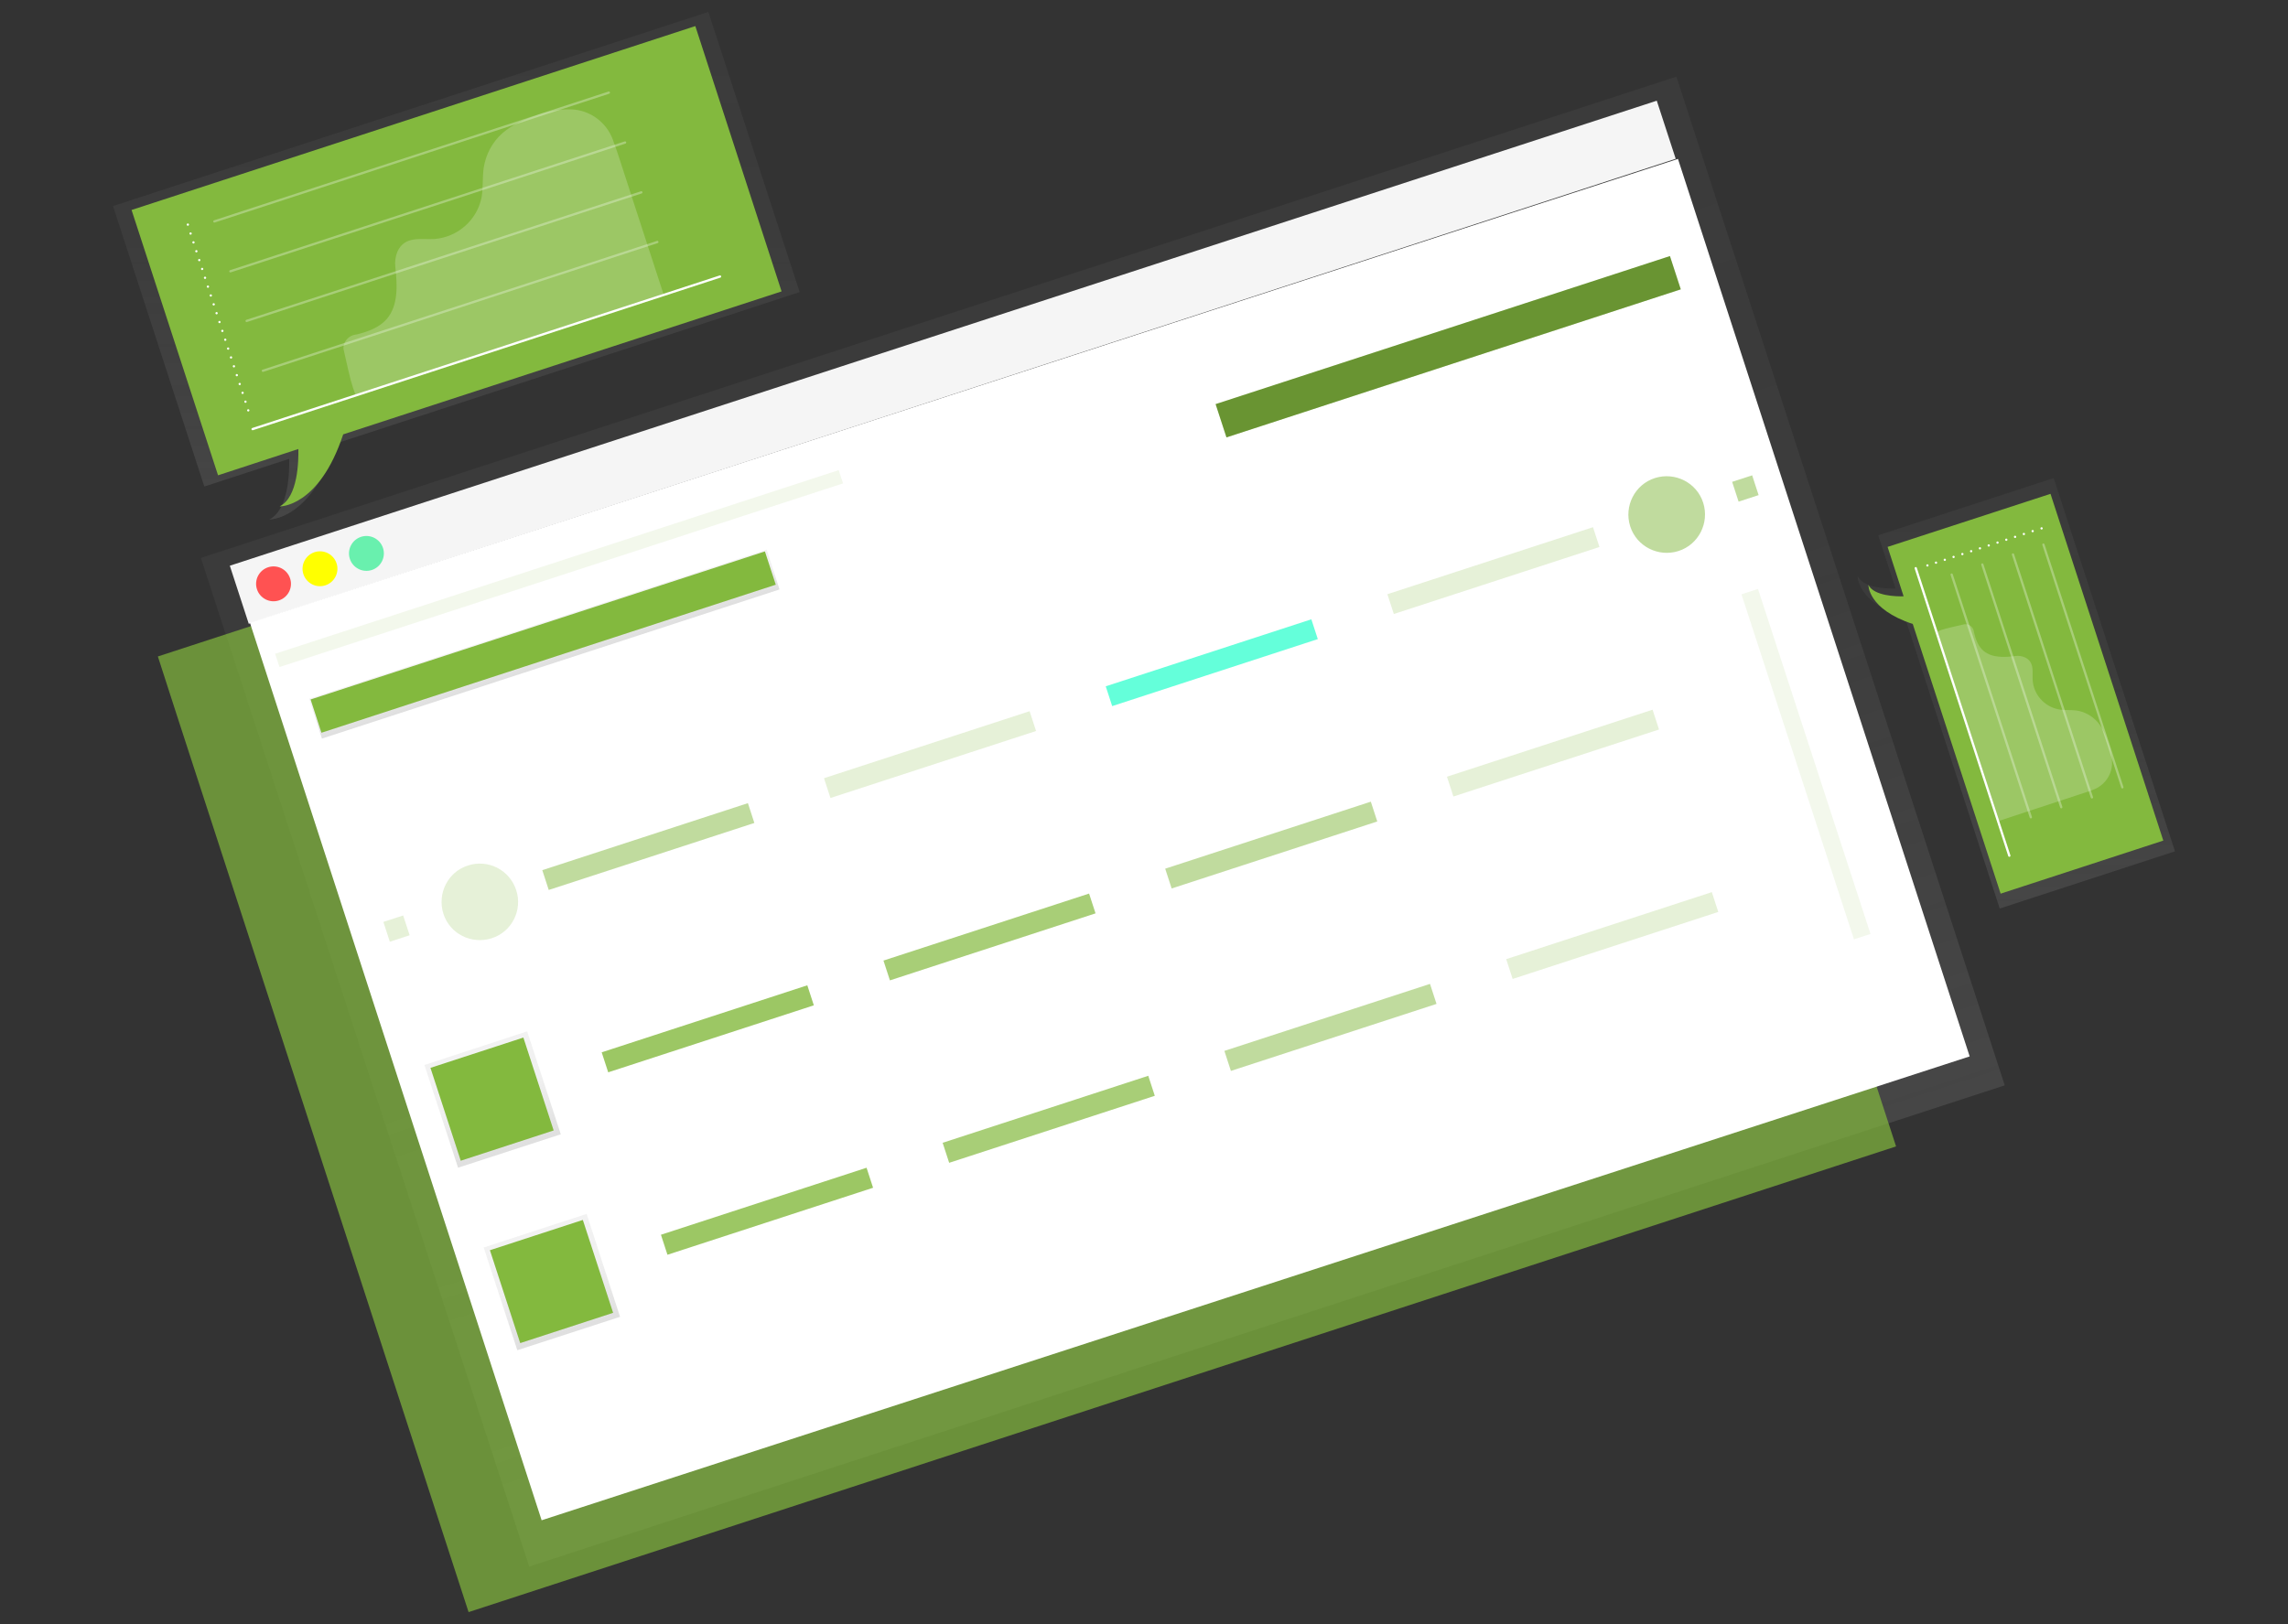 <?xml version="1.0" encoding="utf-8"?>
<!-- Generator: Adobe Illustrator 19.0.0, SVG Export Plug-In . SVG Version: 6.00 Build 0)  -->
<svg version="1.1" id="ee32c68f-7624-44c0-a731-77ce30d0b408"
	 xmlns="http://www.w3.org/2000/svg" xmlns:xlink="http://www.w3.org/1999/xlink" x="0px" y="0px" viewBox="450 -305 1000 710"
	 style="enable-background:new 450 -305 1000 710;" xml:space="preserve">
<rect x="450" y="-305" width="1000" height="710" fill="#333333" stroke="none"/>
<style type="text/css">
	.st0{fill:url(#SVGID_1_);}
	.st1{opacity:0.7;fill:#83B93E;enable-background:new    ;}
	.st2{fill:#F5F5F5;}
	.st3{fill:#FFFFFF;}
	.st4{fill:#FF5252;}
	.st5{fill:#FFFF00;}
	.st6{fill:#69F0AE;}
	.st7{fill:url(#SVGID_2_);}
	.st8{fill:#83B93E;}
	.st9{opacity:0.2;enable-background:new    ;}
	.st10{opacity:0.2;fill:#83B93E;enable-background:new    ;}
	.st11{opacity:0.5;fill:#83B93E;enable-background:new    ;}
	.st12{opacity:0.8;fill:#83B93E;enable-background:new    ;}
	.st13{fill:#64FFDA;}
	.st14{fill:url(#SVGID_3_);}
	.st15{fill:url(#SVGID_4_);}
	.st16{fill:url(#SVGID_5_);}
	.st17{fill:none;stroke:#FFFFFF;stroke-linecap:round;stroke-linejoin:round;}
	.st18{fill:none;stroke:#FFFFFF;stroke-linecap:round;stroke-linejoin:round;stroke-dasharray:0,4.07;}
	.st19{opacity:0.3;fill:none;stroke:#FFFFFF;stroke-linecap:round;stroke-linejoin:round;enable-background:new    ;}
	.st20{opacity:0.2;fill:#FFFFFF;enable-background:new    ;}
	.st21{opacity:0.1;fill:#83B93E;enable-background:new    ;}
	.st22{fill:url(#SVGID_6_);}
	.st23{fill:none;stroke:#FFFFFF;stroke-linecap:round;stroke-linejoin:round;stroke-dasharray:0,4.04;}
</style>
<title>responsiveness</title>
<g>
	
		<linearGradient id="SVGID_1_" gradientUnits="userSpaceOnUse" x1="1163.041" y1="-164.683" x2="1163.041" y2="299.3" gradientTransform="matrix(0.951 -0.31 -0.31 -0.951 -152.963 478.551)">
		<stop  offset="0" style="stop-color:#808080;stop-opacity:0.25"/>
		<stop  offset="0.54" style="stop-color:#808080;stop-opacity:0.12"/>
		<stop  offset="1" style="stop-color:#808080;stop-opacity:0.1"/>
	</linearGradient>
	<polygon class="st0" points="537.8,-61.1 546.5,-34.3 681.3,379.9 1326.2,169.5 1191.4,-244.7 1182.7,-271.5 	"/>
	<polygon class="st1" points="519,-18 527.2,7.4 654.8,399.8 1278.7,196.2 1151.1,-196.2 1142.8,-221.6 	"/>
	
		<rect x="538.8" y="-159.9" transform="matrix(-0.951 0.31 -0.31 -0.951 1645.219 -554.677)" class="st2" width="655.8" height="26.7"/>
	
		<rect x="606.9" y="-143.9" transform="matrix(-0.951 0.309 -0.309 -0.951 1843.566 -167.529)" class="st3" width="656.3" height="412.6"/>
	<path class="st4" d="M576.8-52.1c1.3,4-0.9,8.3-4.9,9.6s-8.3-0.9-9.6-4.9c-1.3-4,0.9-8.3,4.9-9.6C571.2-58.3,575.5-56.1,576.8-52.1
		z"/>
	<path class="st5" d="M597.1-58.7c1.3,4-0.9,8.3-4.9,9.6s-8.3-0.9-9.6-4.9c-1.3-4,0.9-8.3,4.9-9.6C591.5-64.9,595.8-62.7,597.1-58.7
		z"/>
	<path class="st6" d="M617.4-65.4c1.3,4-0.9,8.3-4.9,9.6c-4,1.3-8.3-0.9-9.6-4.9c-1.3-4,0.9-8.3,4.9-9.6
		C611.8-71.6,616.1-69.4,617.4-65.4z"/>
	
		<linearGradient id="SVGID_2_" gradientUnits="userSpaceOnUse" x1="955" y1="207.496" x2="955" y2="225.907" gradientTransform="matrix(0.951 -0.31 -0.31 -0.951 -153.036 478.406)">
		<stop  offset="0" style="stop-color:#808080;stop-opacity:0.25"/>
		<stop  offset="0.54" style="stop-color:#808080;stop-opacity:0.12"/>
		<stop  offset="1" style="stop-color:#808080;stop-opacity:0.1"/>
	</linearGradient>
	<polygon class="st7" points="585.1,0.5 785.1,-64.7 790.7,-47.3 590.7,17.9 	"/>
	
		<rect x="583.3" y="-31.7" transform="matrix(-0.951 0.31 -0.31 -0.951 1333.953 -260.345)" class="st8" width="208.8" height="15.3"/>
	
		<rect x="978.9" y="-160.8" transform="matrix(-0.951 0.31 -0.31 -0.951 2065.696 -634.882)" class="st8" width="208.8" height="15.3"/>
	
		<rect x="978.9" y="-160.8" transform="matrix(-0.951 0.31 -0.31 -0.951 2065.696 -634.882)" class="st9" width="208.8" height="15.3"/>
	
		<rect x="618.8" y="96.6" transform="matrix(-0.951 0.31 -0.31 -0.951 1247.459 3.931)" class="st10" width="9.1" height="9.1"/>
	
		<rect x="1208.7" y="-95.9" transform="matrix(-0.951 0.31 -0.31 -0.951 2338.37 -554.435)" class="st11" width="9.2" height="9.1"/>
	<path class="st10" d="M675.6,84.1c2.9,8.8-1.9,18.3-10.7,21.1s-18.3-1.9-21.1-10.7s1.9-18.3,10.7-21.1c0,0,0,0,0,0
		C663.3,70.5,672.7,75.3,675.6,84.1z"/>
	<path class="st11" d="M1194.4-85.2c2.8,8.8-2,18.3-10.8,21.1c-8.8,2.8-18.3-2-21.1-10.8c-2.8-8.8,2-18.3,10.8-21.1
		C1182.1-98.8,1191.6-94,1194.4-85.2z"/>
	
		<rect x="686.3" y="60.6" transform="matrix(-0.951 0.31 -0.31 -0.951 1451.16 -100.335)" class="st11" width="94.5" height="9.1"/>
	
		<rect x="712.2" y="140.4" transform="matrix(-0.951 0.31 -0.31 -0.951 1526.521 47.254)" class="st12" width="94.5" height="9.2"/>
	
		<rect x="835.4" y="100.2" transform="matrix(-0.951 0.31 -0.31 -0.951 1754.346 -69.369)" class="st1" width="94.5" height="9.1"/>
	
		<rect x="958.6" y="60" transform="matrix(-0.951 0.31 -0.31 -0.951 1982.183 -185.969)" class="st11" width="94.5" height="9.1"/>
	
		<rect x="1081.8" y="19.8" transform="matrix(-0.951 0.31 -0.31 -0.951 2210.028 -302.595)" class="st10" width="94.5" height="9.1"/>
	
		<rect x="738.2" y="220.2" transform="matrix(-0.951 0.31 -0.31 -0.951 1601.881 194.843)" class="st12" width="94.5" height="9.2"/>
	
		<rect x="861.4" y="180" transform="matrix(-0.951 0.31 -0.31 -0.951 1829.707 78.22)" class="st1" width="94.5" height="9.2"/>
	
		<rect x="984.6" y="139.8" transform="matrix(-0.951 0.31 -0.31 -0.951 2057.544 -38.38)" class="st11" width="94.5" height="9.2"/>
	
		<rect x="1107.8" y="99.6" transform="matrix(-0.951 0.31 -0.31 -0.951 2285.388 -155.006)" class="st10" width="94.5" height="9.1"/>
	
		<rect x="809.5" y="20.4" transform="matrix(-0.951 0.31 -0.31 -0.951 1678.986 -216.958)" class="st10" width="94.5" height="9.1"/>
	
		<rect x="932.7" y="-19.8" transform="matrix(-0.951 0.31 -0.31 -0.951 1906.822 -333.557)" class="st13" width="94.5" height="9.1"/>
	
		<rect x="1055.9" y="-59.9" transform="matrix(-0.951 0.31 -0.31 -0.951 2134.653 -450.155)" class="st10" width="94.5" height="9.1"/>
	
		<linearGradient id="SVGID_3_" gradientUnits="userSpaceOnUse" x1="871.85" y1="10.726" x2="871.85" y2="58.04" gradientTransform="matrix(0.951 -0.31 -0.31 -0.951 -153.043 478.413)">
		<stop  offset="0" style="stop-color:#808080;stop-opacity:0.25"/>
		<stop  offset="0.54" style="stop-color:#808080;stop-opacity:0.12"/>
		<stop  offset="1" style="stop-color:#808080;stop-opacity:0.1"/>
	</linearGradient>
	<polygon class="st14" points="635.5,160.6 680.4,145.9 695.1,190.9 650.2,205.5 	"/>
	
		<linearGradient id="SVGID_4_" gradientUnits="userSpaceOnUse" x1="871.814" y1="-73.174" x2="871.814" y2="-25.86" gradientTransform="matrix(0.951 -0.31 -0.31 -0.951 -153.045 478.412)">
		<stop  offset="0" style="stop-color:#808080;stop-opacity:0.25"/>
		<stop  offset="0.54" style="stop-color:#808080;stop-opacity:0.12"/>
		<stop  offset="1" style="stop-color:#808080;stop-opacity:0.1"/>
	</linearGradient>
	<polygon class="st15" points="661.4,240.4 706.4,225.7 721,270.7 676.1,285.3 	"/>
	
		<rect x="644" y="154.4" transform="matrix(-0.951 0.31 -0.31 -0.951 1352.291 136.421)" class="st8" width="42.7" height="42.7"/>
	
		<rect x="669.9" y="234.2" transform="matrix(-0.951 0.31 -0.31 -0.951 1427.651 284.01)" class="st8" width="42.7" height="42.7"/>
	
		<linearGradient id="SVGID_5_" gradientUnits="userSpaceOnUse" x1="798.78" y1="77.559" x2="798.78" y2="299.5" gradientTransform="matrix(1 0 0 -1 -149.37 -0.25)">
		<stop  offset="0" style="stop-color:#808080;stop-opacity:0.25"/>
		<stop  offset="0.54" style="stop-color:#808080;stop-opacity:0.12"/>
		<stop  offset="1" style="stop-color:#808080;stop-opacity:0.1"/>
	</linearGradient>
	<path class="st16" d="M759.6-299.8l-260.2,84.9l39.9,122.6l37.1-12.1c0.1,5.4-0.1,22.3-8.7,26.5c0,0,18.1,0.6,29.4-33.3l202.4-66.1
		L759.6-299.8z"/>
	<path class="st8" d="M753.9-293.6l-246.4,80.4l37.8,116l35.1-11.5c0.1,5.1-0.1,21.1-8.2,25.1c0,0,17.2,0.5,27.8-31.5l191.6-62.5
		L753.9-293.6z"/>
	<line class="st17" x1="532.1" y1="-206.8" x2="532.1" y2="-206.8"/>
	<line class="st18" x1="533.3" y1="-202.9" x2="557.9" y2="-127.5"/>
	<line class="st17" x1="558.5" y1="-125.6" x2="558.5" y2="-125.6"/>
	<line class="st17" x1="560.4" y1="-117.4" x2="764.7" y2="-184.1"/>
	<line class="st19" x1="564.9" y1="-142.9" x2="737.3" y2="-199.2"/>
	<line class="st19" x1="557.8" y1="-164.7" x2="730.3" y2="-220.9"/>
	<line class="st19" x1="550.7" y1="-186.4" x2="723.2" y2="-242.7"/>
	<line class="st19" x1="543.7" y1="-208.2" x2="716.1" y2="-264.5"/>
	<path class="st20" d="M600.2-152.1c-0.1-0.3-0.1-0.7-0.1-1c0.2-2.8,2.4-5.2,5.2-5.6l0.7-0.1c4.8-1.2,9.8-3,13.1-6.8
		c5.1-6,4.5-15.1,3.7-22.5c-0.3-2.3,0-4.7,0.9-6.9c3.2-7,10.1-5.2,16.1-5.5c10.2-0.8,18.7-8.2,20.7-18.3c0.7-4.2,0.3-8.5,0.9-12.8
		c0.9-5.8,3.7-11.2,8.1-15.1c4.5-4,10.3-6.3,15.9-8.2c4.5-1.6,9.2-2.4,13.9-2.3h0.3c8.2,0.3,15.3,5.5,18.2,13.1
		c1.2,3.2,2.3,6.5,3.4,9.9c6.1,18.9,11.8,36.3,18.9,58.1c-8.7,2.8-29.1,9.4-31.9,10.3l-30.4,9.9c-20.3,6.6-39.7,13.6-62.3,20.3
		c-4.7,1.4,0,0-10.1,3.3C603.5-137.6,603.4-137.8,600.2-152.1z"/>
	
		<rect x="565.1" y="-59.4" transform="matrix(-0.951 0.31 -0.31 -0.951 1337.457 -325.336)" class="st21" width="259" height="6.1"/>
	
		<linearGradient id="SVGID_6_" gradientUnits="userSpaceOnUse" x1="1480.575" y1="-92.42" x2="1480.575" y2="95.75" gradientTransform="matrix(1 0 0 -1 -149.37 -0.25)">
		<stop  offset="0" style="stop-color:#808080;stop-opacity:0.25"/>
		<stop  offset="0.54" style="stop-color:#808080;stop-opacity:0.12"/>
		<stop  offset="1" style="stop-color:#808080;stop-opacity:0.1"/>
	</linearGradient>
	<path class="st22" d="M1400.6,67.2L1347.6-96l-76.7,25l7.6,23.3c-3.4,0.1-14-0.1-16.6-5.4c0,0-0.4,11.4,20.8,18.4l41.3,126.9
		L1400.6,67.2z"/>
	<path class="st8" d="M1395.5,62.5l-49.3-151.6L1275-65.9l7,21.6c-3.1,0.1-13-0.1-15.4-5c0,0-0.3,10.6,19.4,17.1l38.4,117.9
		L1395.5,62.5z"/>
	<line class="st17" x1="1342.3" y1="-74" x2="1342.3" y2="-74"/>
	<line class="st23" x1="1338.4" y1="-72.8" x2="1294.3" y2="-58.4"/>
	<line class="st17" x1="1292.4" y1="-57.8" x2="1292.4" y2="-57.8"/>
	<line class="st17" x1="1287.3" y1="-56.6" x2="1328.2" y2="69.1"/>
	<line class="st19" x1="1303" y1="-53.8" x2="1337.6" y2="52.3"/>
	<line class="st19" x1="1316.4" y1="-58.2" x2="1350.9" y2="47.9"/>
	<line class="st19" x1="1329.8" y1="-62.6" x2="1364.3" y2="43.6"/>
	<line class="st19" x1="1343.1" y1="-66.9" x2="1377.6" y2="39.2"/>
	<path class="st20" d="M1308.7-32.1c0.2,0,0.4,0,0.6,0c1.7,0.1,3.2,1.5,3.4,3.2c0,0.2,0.1,0.3,0.1,0.5c0.7,3,1.8,6,4.2,8
		c3.7,3.1,9.3,2.8,13.8,2.2c1.4-0.2,2.9,0,4.2,0.6c4.3,2,3.2,6.3,3.4,9.9c0.4,6.3,5,11.5,11.2,12.8c2.6,0.5,5.2,0.2,7.8,0.5
		c3.6,0.5,6.9,2.3,9.3,5c2.5,2.8,3.9,6.4,5,9.8c1,2.7,1.4,5.6,1.4,8.6V29c-0.2,5-3.4,9.4-8.1,11.2c-2,0.8-4,1.4-6.1,2.1L1323.3,54
		c-1.7-5.4-5.8-17.9-6.3-19.6c-2.1-6.5-4-12.2-6.1-18.7c-4.1-12.5-8.3-24.4-12.5-38.3c-0.8-2.9,0,0-2-6.2
		C1299.7-30.1,1299.9-30.1,1308.7-32.1z"/>
	
		<rect x="1235.8" y="-50.1" transform="matrix(-0.951 0.31 -0.31 -0.951 2427.24 -327.437)" class="st21" width="7.6" height="158.6"/>
</g>
</svg>
